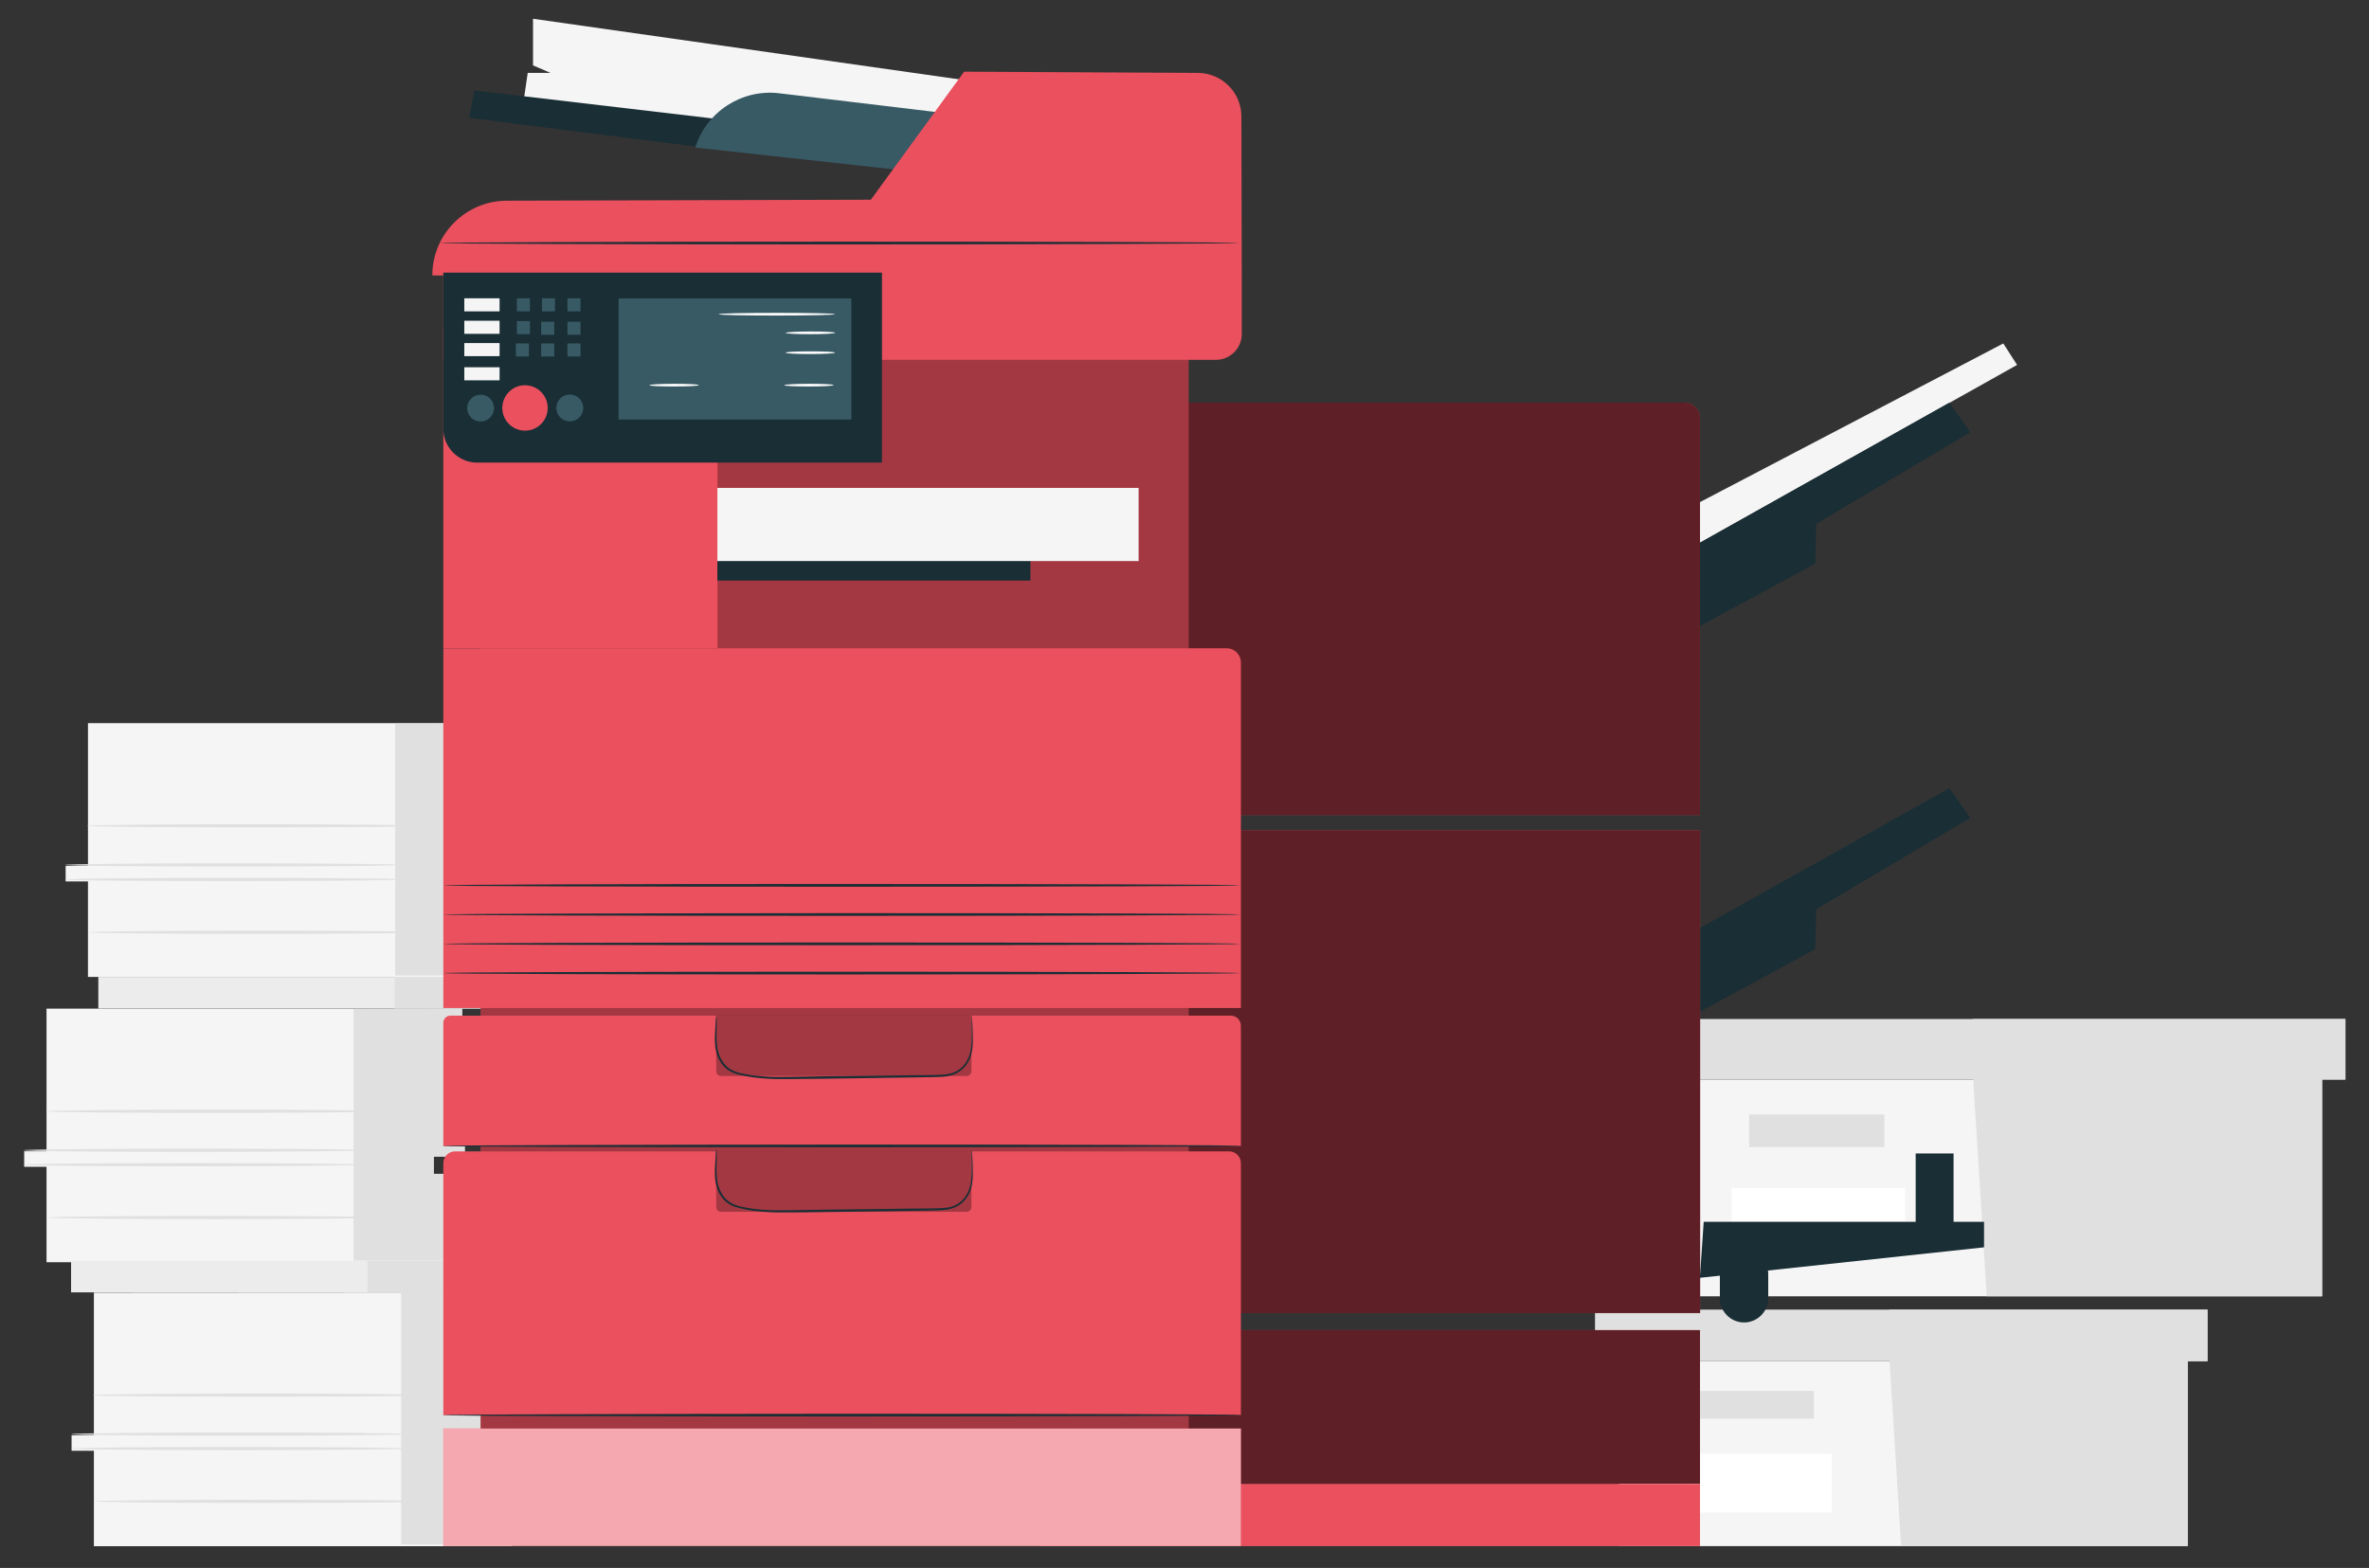 <?xml version="1.0" encoding="utf-8"?>
<!-- Generator: Adobe Illustrator 26.0.3, SVG Export Plug-In . SVG Version: 6.00 Build 0)  -->
<svg version="1.1" id="Camada_1" xmlns="http://www.w3.org/2000/svg" xmlns:xlink="http://www.w3.org/1999/xlink" x="0px" y="0px"
	 viewBox="0 0 1920 1271" style="enable-background:new 0 0 1920 1271;" xml:space="preserve">
<rect x="0" y="0" width="1920" height="1271" fill="#333333" stroke="none"/>
<style type="text/css">
	.st0{fill:#ECECEC;}
	.st1{fill:#E1E0E0;}
	.st2{fill:#F5F5F5;}
	.st3{fill:#FFFFFF;}
	.st4{fill:#192E35;}
	.st5{fill:#385A65;}
	.st6{fill:#EA505E;}
	.st7{opacity:0.6;enable-background:new    ;}
	.st8{opacity:0.3;enable-background:new    ;}
	.st9{fill:#FBFBFB;}
	.st10{opacity:0.5;fill:#FFFFFF;enable-background:new    ;}
</style>
<g>
	<g>
		<g>
			<rect x="79.7" y="791.9" class="st0" width="331" height="25.6"/>
			<rect x="319.8" y="791.9" class="st1" width="90.9" height="25.6"/>
		</g>
		<path class="st2" d="M37.7,817.6c0,2.1,0,115.6,0,115.6H19.6v12.6h18.1v77.4h338.9v-70.4h-25.1v-15.3h25.1v-23.1h11.1V904h-13.3
			v-86.4H37.7L37.7,817.6z"/>
		<polygon class="st1" points="286.6,817.9 286.6,1021.9 376.7,1021.9 376.7,951.5 351.5,951.5 351.5,937.4 376.7,937.4 
			376.7,914.5 387.9,914.5 387.9,902.7 374.6,902.7 374.6,817.6 		"/>
		<g>
			<path class="st1" d="M292.9,944.1c0,0.7-61.3,1.3-136.9,1.3s-136.9-0.5-136.9-1.3c0-0.7,61.3-1.3,136.9-1.3
				C231.6,942.9,292.9,943.4,292.9,944.1z"/>
		</g>
		<g>
			<path class="st1" d="M292.9,932.4c0,0.7-61.3,1.3-136.9,1.3s-136.9-0.5-136.9-1.3c0-0.7,61.3-1.3,136.9-1.3
				S292.9,931.6,292.9,932.4z"/>
		</g>
		<g>
			<path class="st1" d="M310.8,900.8c0,0.7-61.3,1.3-136.9,1.3S37,901.6,37,900.8c0-0.7,61.3-1.3,136.9-1.3
				C249.3,899.4,310.8,900.1,310.8,900.8z"/>
		</g>
		<g>
			<path class="st1" d="M312.4,986.9c0,0.7-61.3,1.3-136.9,1.3s-136.9-0.5-136.9-1.3c0-0.7,61.3-1.3,136.9-1.3
				C251.1,985.7,312.4,986.2,312.4,986.9z"/>
		</g>
		<g>
			<path class="st2" d="M76.1,1047.8c0,2.1,0,115.6,0,115.6H58v12.6h18.1v77.4H415V1183h-25.1v-15.4H415v-23.1h11.1V1134h-13.3
				v-86.4L76.1,1047.8L76.1,1047.8z"/>
			<polygon class="st1" points="325.1,1048 325.1,1252 415,1252 415,1181.6 390,1181.6 390,1167.5 415,1168 415,1145 426.5,1145 
				426.4,1133.2 413.1,1132.8 413.1,1047.8 			"/>
			<g>
				<path class="st1" d="M331.6,1174.2c0,0.7-61.3,1.3-136.9,1.3s-136.9-0.5-136.9-1.3c0-0.7,61.3-1.3,136.9-1.3
					C270.1,1173,331.6,1173.5,331.6,1174.2z"/>
			</g>
			<g>
				<path class="st1" d="M331.6,1162.5c0,0.7-61.3,1.3-136.9,1.3s-136.9-0.5-136.9-1.3c0-0.7,61.3-1.3,136.9-1.3
					C270.1,1161.2,331.6,1161.7,331.6,1162.5z"/>
			</g>
			<g>
				<path class="st1" d="M349.1,1130.9c0,0.7-61.3,1.3-136.9,1.3s-136.9-0.5-136.9-1.3c0-0.7,61.3-1.3,136.9-1.3
					S349.1,1130.2,349.1,1130.9z"/>
			</g>
			<g>
				<path class="st1" d="M350.9,1217c0,0.7-61.3,1.3-136.9,1.3s-137-0.5-137-1.3c0-0.7,61.3-1.3,136.9-1.3
					C289.6,1215.8,350.9,1216.3,350.9,1217z"/>
			</g>
		</g>
		<g>
			<path class="st2" d="M71.3,586.3c0,2.1,0,115.6,0,115.6H53.2v12.6h18.1v77.4h338.9v-70.4h-25.1v-15.3h25.1v-23.1h11.1v-10.5H408
				v-86.4H71.3V586.3z"/>
			<polygon class="st1" points="320.3,586.7 320.3,790.7 410.3,790.7 410.3,720.1 385.1,720.1 385.1,706.2 410.3,706.6 410.3,683.7 
				421.5,683.7 421.4,671.7 408.1,671.3 408.1,586.3 			"/>
			<g>
				<path class="st1" d="M326.5,712.9c0,0.7-61.3,1.3-136.9,1.3s-136.9-0.5-136.9-1.3c0-0.7,61.3-1.3,136.9-1.3
					S326.5,712.1,326.5,712.9z"/>
			</g>
			<g>
				<path class="st1" d="M326.5,701.1c0,0.7-61.3,1.3-136.9,1.3s-136.9-0.5-136.9-1.3c0-0.7,61.3-1.3,136.9-1.3
					C265.2,699.9,326.5,700.4,326.5,701.1z"/>
			</g>
			<g>
				<path class="st1" d="M344.3,669.4c0,0.7-61.3,1.3-136.9,1.3s-136.9-0.5-136.9-1.3c0-0.7,61.3-1.3,136.9-1.3
					C282.9,668.2,344.3,668.8,344.3,669.4z"/>
			</g>
			<g>
				<path class="st1" d="M345.9,755.7c0,0.7-61.3,1.3-136.9,1.3s-136.9-0.5-136.9-1.3c0-0.7,61.3-1.3,136.9-1.3
					S345.9,754.9,345.9,755.7z"/>
			</g>
		</g>
		<g>
			<rect x="57.6" y="1022" class="st0" width="331" height="25.6"/>
			<rect x="297.8" y="1022" class="st1" width="90.9" height="25.6"/>
		</g>
	</g>
	<g>
		<g>
			<g>
				<g>
					<g>
						<g>
							<g>
								<polygon class="st2" points="1312.1,1103.4 1312.1,1253.3 1531.2,1253.3 1773,1253.3 1773,1103.4 								"/>
							</g>
						</g>
					</g>
				</g>
			</g>
			<g>
				<g>
					<g>
						<g>
							<g>
								<polygon class="st1" points="1292.7,1061.6 1292.7,1103.4 1789.1,1103.4 1789.1,1061.6 1531.2,1061.6 								"/>
							</g>
						</g>
					</g>
				</g>
			</g>
			<g>
				<g>
					<g>
						<g>
							<g>
								<polygon class="st1" points="1540.8,1253.3 1773,1253.3 1773,1103.4 1789.1,1103.4 1789.1,1061.6 1531.2,1061.6 
									1531.2,1099.5 								"/>
							</g>
						</g>
					</g>
				</g>
			</g>
			<g>
				<g>
					<g>
						<g>
							<g>
								<rect x="1376.6" y="1127.5" class="st1" width="93.5" height="22.5"/>
							</g>
						</g>
					</g>
				</g>
			</g>
			<g>
				<g>
					<g>
						<g>
							<g>
								<rect x="1364.5" y="1178.4" class="st3" width="120" height="47.6"/>
							</g>
						</g>
					</g>
				</g>
			</g>
		</g>
	</g>
	<g>
		<g>
			<g>
				<g>
					<g>
						<g>
							<g>
								<polygon class="st2" points="1342.1,875.1 1342.1,1050.8 1598.9,1050.8 1882,1050.8 1882,875.1 								"/>
							</g>
						</g>
					</g>
				</g>
			</g>
			<g>
				<g>
					<g>
						<g>
							<g>
								<polygon class="st1" points="1319.4,826 1319.4,875.1 1900.9,875.1 1900.9,826 1598.9,826 								"/>
							</g>
						</g>
					</g>
				</g>
			</g>
			<g>
				<g>
					<g>
						<g>
							<g>
								<polygon class="st1" points="1610.2,1050.8 1882,1050.8 1882,875.1 1900.9,875.1 1900.9,826 1598.9,826 1598.9,870.5 
																	"/>
							</g>
						</g>
					</g>
				</g>
			</g>
			<g>
				<g>
					<g>
						<g>
							<g>
								<rect x="1417.6" y="903.4" class="st1" width="109.6" height="26.4"/>
							</g>
						</g>
					</g>
				</g>
			</g>
			<g>
				<g>
					<g>
						<g>
							<g>
								<rect x="1403.5" y="962.9" class="st3" width="140.5" height="55.8"/>
							</g>
						</g>
					</g>
				</g>
			</g>
		</g>
	</g>
	<g>
		<g>
			<polygon class="st2" points="432,15.2 432,53 446.2,59.1 427.7,59.1 424.2,83 759.2,119.1 792.6,66.5 			"/>
			<polygon class="st4" points="380.2,95.5 384.5,73.4 426,78.2 619.9,101 612.6,125 			"/>
			<path class="st5" d="M752.2,140.3l-188.7-20.7l0,0c9.1-29.1,37.7-47.6,68-44l148.7,17.8L752.2,140.3z"/>
		</g>
		<path class="st6" d="M1006.1,94.1l0.3,127.5l-656,1.7l0,0c-0.1-33.4,27-60.5,60.2-60.6l295.2-0.8l75.6-103.8l189.6,1
			C990.4,59.3,1006,75,1006.1,94.1z"/>
		<g>
			<path class="st4" d="M1003.8,197c0,0.5-145.1,1.1-324,1.1s-324-0.5-324-1.1c0-0.5,145-1.1,324-1.1
				C858.7,195.9,1003.8,196.3,1003.8,197z"/>
		</g>
		<polygon class="st2" points="1634.8,295.8 1377.8,439.9 1377.8,407 1623.6,278.4 		"/>
		<polygon class="st4" points="1377.8,439.9 1579.9,326.4 1596.8,350.4 1472,424.6 1471.2,456.8 1377.8,507.4 		"/>
		<polygon class="st4" points="1377.8,752.3 1579.9,638.9 1596.8,663 1472,737 1471.2,769.4 1377.8,820 		"/>
		<path class="st6" d="M842.9,660.7h534.9V338.9c0-6.8-5.5-12.5-12.5-12.5H842.9V660.7z"/>
		<rect x="843" y="673.1" class="st6" width="534.9" height="391.3"/>
		<polygon class="st4" points="1380.8,990.4 1608,990.4 1608,1011.1 1377.7,1035.8 		"/>
		<path class="st4" d="M1413.5,1072L1413.5,1072c10.9,0,19.6-8.9,19.6-19.6v-19.6c0-10.9-8.9-19.6-19.6-19.6l0,0
			c-10.9,0-19.6,8.9-19.6,19.6v19.6C1393.9,1063.2,1402.8,1072,1413.5,1072z"/>
		<polygon class="st4" points="1583.3,1002.7 1583.3,935 1552.6,935 1552.6,1007.4 		"/>
		<rect x="843" y="1078.2" class="st6" width="534.8" height="124.6"/>
		<path class="st7" d="M842.9,660.7h534.9V338.9c0-6.8-5.5-12.5-12.5-12.5H842.9V660.7z"/>
		<rect x="843" y="673.1" class="st7" width="534.9" height="391.3"/>
		<rect x="843" y="1078.2" class="st7" width="534.8" height="124.6"/>
		<rect x="843" y="1202.9" class="st6" width="534.8" height="50.4"/>
		<rect x="389.5" y="278.1" class="st6" width="573.8" height="927.6"/>
		<rect x="389.5" y="278.1" class="st8" width="573.8" height="927.6"/>
		<rect x="359.3" y="265.1" class="st6" width="222.2" height="260.3"/>
		<path class="st6" d="M1006.4,221v49.8c0,11.5-9.4,20.9-20.9,20.9H714.8H359.3V221H1006.4L1006.4,221z"/>
		<path class="st4" d="M714.8,375V221H359.3v126.5c0,15.2,12.3,27.5,27.5,27.5H714.8"/>
		<rect x="501.3" y="241.9" class="st5" width="188.7" height="98.2"/>
		<rect x="459.9" y="241.8" class="st5" width="10.6" height="10.6"/>
		<rect x="439.2" y="241.8" class="st5" width="10.6" height="10.6"/>
		<rect x="418.9" y="241.8" class="st5" width="10.6" height="10.6"/>
		<rect x="376.3" y="241.8" class="st2" width="28.6" height="10.6"/>
		<rect x="376.3" y="260" class="st2" width="28.6" height="10.6"/>
		<rect x="376.3" y="278.1" class="st2" width="28.6" height="10.6"/>
		<rect x="376.3" y="297.7" class="st2" width="28.6" height="10.6"/>
		<rect x="418.9" y="260.3" class="st5" width="10.6" height="10.6"/>
		<rect x="459.9" y="260.8" class="st5" width="10.6" height="10.6"/>
		<rect x="459.9" y="278.4" class="st5" width="10.6" height="10.6"/>
		<rect x="438.6" y="260.8" class="st5" width="10.6" height="10.6"/>
		<rect x="438.6" y="278.4" class="st5" width="10.6" height="10.6"/>
		<rect x="418.1" y="278.4" class="st5" width="10.6" height="10.6"/>
		<path class="st6" d="M407.1,330.7c0,10.2,8.3,18.4,18.4,18.4c10.2,0,18.4-8.2,18.4-18.4c0-10.2-8.2-18.4-18.4-18.4
			C415.4,312.2,407.1,320.5,407.1,330.7z"/>
		<path class="st5" d="M450.9,330.7c0,6,4.8,10.9,10.9,10.9c6,0,10.9-4.8,10.9-10.9c0-6-4.8-10.9-10.9-10.9
			C455.7,319.8,450.9,324.7,450.9,330.7z"/>
		<path class="st5" d="M378.6,330.8c0,6,4.8,10.9,10.9,10.9c6,0,10.9-4.8,10.9-10.9c0-6-4.8-10.9-10.9-10.9
			C383.5,320,378.6,324.8,378.6,330.8z"/>
		<path class="st6" d="M359.3,817.1h646.4V537c0-6.3-5.1-11.5-11.5-11.5H359.3V817.1z"/>
		<path class="st6" d="M359.3,929.1h646.4v-97.6c0-4.6-3.6-8.2-8.2-8.2H365.1c-3.2,0-5.8,2.5-5.8,5.8L359.3,929.1L359.3,929.1z"/>
		<path class="st8" d="M584.2,872.2h199.3c2.1,0,3.8-1.7,3.8-3.8v-45.2H580.5v45.2C580.5,870.6,582.1,872.2,584.2,872.2z"/>
		<path class="st6" d="M359.3,1147.1h646.4V942.8c0-5.2-4.3-9.5-9.5-9.5H368.8c-5.2,0-9.5,4.3-9.5,9.5V1147.1z"/>
		<path class="st8" d="M584.2,982.3h199.3c2.1,0,3.8-1.7,3.8-3.8v-45.3H580.5v45.2C580.5,980.6,582.1,982.3,584.2,982.3z"/>
		<rect x="359.3" y="1158" class="st6" width="646.4" height="95.2"/>
		<rect x="581.4" y="454.6" class="st4" width="253.7" height="16"/>
		<rect x="581.4" y="395.5" class="st2" width="341.4" height="59.3"/>
		<g>
			<path class="st9" d="M582.5,254.7c0,0.7,21.1,1.1,47.1,1.1s47.1-0.5,47.1-1.1c0-0.7-21.1-1.1-47.1-1.1S582.5,254,582.5,254.7z"/>
		</g>
		<g>
			<path class="st9" d="M636.8,269.8c0,0.7,9,1.1,20,1.1s20-0.5,20-1.1c0-0.7-9-1.1-20-1.1C645.6,268.7,636.8,269.3,636.8,269.8z"/>
		</g>
		<g>
			<path class="st9" d="M636.8,285.9c0,0.7,9,1.1,20,1.1s20-0.5,20-1.1c0-0.7-9-1.1-20-1.1C645.6,284.8,636.8,285.2,636.8,285.9z"/>
		</g>
		<g>
			<path class="st9" d="M635.6,312.2c0,0.7,9,1.1,20,1.1s20-0.5,20-1.1c0-0.7-9-1.1-20-1.1C644.4,311.1,635.6,311.7,635.6,312.2z"/>
		</g>
		<g>
			<path class="st9" d="M526.3,312.2c0,0.7,9,1.1,20,1.1s20-0.5,20-1.1c0-0.7-9-1.1-20-1.1S526.3,311.7,526.3,312.2z"/>
		</g>
		<rect x="359.3" y="1158" class="st10" width="646.4" height="95.2"/>
		<g>
			<path class="st4" d="M359.7,788.8c0,0.7,144.4,1.1,322.5,1.1c178.2,0,322.7-0.5,322.7-1.1c0-0.7-144.4-1.1-322.7-1.1
				C504.1,787.7,359.7,788.1,359.7,788.8z"/>
		</g>
		<g>
			<path class="st4" d="M359.7,765.1c0,0.7,144.4,1.1,322.5,1.1c178.2,0,322.7-0.5,322.7-1.1c0-0.7-144.4-1.1-322.7-1.1
				C504.1,764,359.7,764.5,359.7,765.1z"/>
		</g>
		<g>
			<path class="st4" d="M359.7,741.3c0,0.7,144.4,1.1,322.5,1.1c178.2,0,322.7-0.5,322.7-1.1c0-0.7-144.4-1.1-322.7-1.1
				C504.1,740.3,359.7,740.8,359.7,741.3z"/>
		</g>
		<g>
			<path class="st4" d="M359.7,717.7c0,0.7,144.4,1.1,322.5,1.1c178.2,0,322.7-0.5,322.7-1.1c0-0.7-144.4-1.1-322.7-1.1
				C504.1,716.5,359.7,717.1,359.7,717.7z"/>
		</g>
		<g>
			<path class="st4" d="M358.6,928.9c0,0.7,145.1,1.1,324,1.1c179,0,324.1-0.5,324.1-1.1c0-0.7-145.1-1.1-324.1-1.1
				C503.7,927.9,358.6,928.4,358.6,928.9z"/>
		</g>
		<g>
			<path class="st4" d="M358.6,1147.1c0,0.7,145.1,1.1,324,1.1c179,0,324.1-0.5,324.1-1.1c0-0.7-145.1-1.1-324.1-1.1
				C503.7,1146.1,358.6,1146.6,358.6,1147.1z"/>
		</g>
		<g>
			<path class="st4" d="M580.5,823.3c-0.1,0-0.1,0.9-0.3,2.8c-0.1,2.1-0.3,4.8-0.5,8.2c-0.3,3.6-0.5,8-0.1,13.1
				c0.5,5.1,2.1,11.1,6.3,16.2c2.1,2.5,5,4.7,8.3,6c3.4,1.3,7,2.1,10.7,2.8c7.5,1.5,15.6,2,24.1,2.3c17,0.1,35.5-0.3,55.1-0.5
				c19.6-0.3,38.1-0.5,55.1-0.8c8.4-0.3,16.5-0.1,24.1-0.5c3.8-0.3,7.5-0.9,10.9-2.4s6.2-3.8,8.2-6.3c4.2-5.2,5.5-11.3,5.9-16.4
				c0.3-5.1,0.1-9.5,0-13.1s-0.4-6.3-0.5-8.2s-0.3-2.8-0.4-2.8c-0.1,0-0.1,0.9,0,2.8c0,2.1,0.1,4.8,0.1,8.2c0,3.6,0.1,7.9-0.3,13
				c-0.4,5-2,10.7-5.9,15.6c-1.9,2.4-4.6,4.4-7.6,5.8c-3.1,1.3-6.7,1.9-10.3,2.1c-7.4,0.4-15.6,0.3-24,0.4
				c-17,0.3-35.5,0.4-55.1,0.7c-19.6,0.1-38.2,0.7-55.1,0.7c-8.4-0.1-16.4-0.7-23.7-2c-3.6-0.7-7.2-1.3-10.3-2.7
				c-3.2-1.2-5.8-3.2-7.8-5.5c-4-4.7-5.8-10.5-6.3-15.4c-0.5-5-0.4-9.4-0.3-13c0.1-3.6,0.1-6.3,0.1-8.3
				C580.6,824.2,580.5,823.3,580.5,823.3z"/>
		</g>
		<g>
			<path class="st4" d="M580.5,931.4c-0.1,0-0.1,0.9-0.3,2.8c-0.1,2.1-0.3,4.8-0.5,8.2c-0.3,3.6-0.5,8-0.1,13.1
				c0.5,5.1,2.1,11.1,6.3,16.2c2.1,2.5,5,4.7,8.3,6c3.4,1.3,7,2.1,10.7,2.8c7.5,1.5,15.6,2,24.1,2.3c17,0.1,35.5-0.3,55.1-0.5
				c19.6-0.3,38.1-0.5,55.1-0.8c8.4-0.3,16.5-0.1,24.1-0.5c3.8-0.3,7.5-0.9,10.9-2.4s6.2-3.8,8.2-6.3c4.2-5.2,5.5-11.3,5.9-16.4
				c0.3-5.1,0.1-9.5,0-13.1s-0.4-6.3-0.5-8.2s-0.3-2.8-0.4-2.8c-0.1,0-0.1,0.9,0,2.8c0,2.1,0.1,4.8,0.1,8.2c0,3.6,0.1,7.9-0.3,13
				c-0.4,5-2,10.7-5.9,15.6c-1.9,2.4-4.6,4.4-7.6,5.8s-6.7,1.9-10.3,2.1c-7.4,0.4-15.6,0.3-24,0.4c-17,0.3-35.5,0.4-55.1,0.7
				c-19.6,0.1-38.2,0.7-55.1,0.7c-8.4-0.1-16.4-0.7-23.7-2c-3.6-0.7-7.2-1.3-10.3-2.7c-3.2-1.2-5.8-3.2-7.8-5.5
				c-4-4.7-5.8-10.5-6.3-15.4c-0.5-5-0.4-9.4-0.3-13c0.1-3.6,0.1-6.3,0.1-8.3C580.6,932.3,580.5,931.4,580.5,931.4z"/>
		</g>
	</g>
</g>
</svg>

